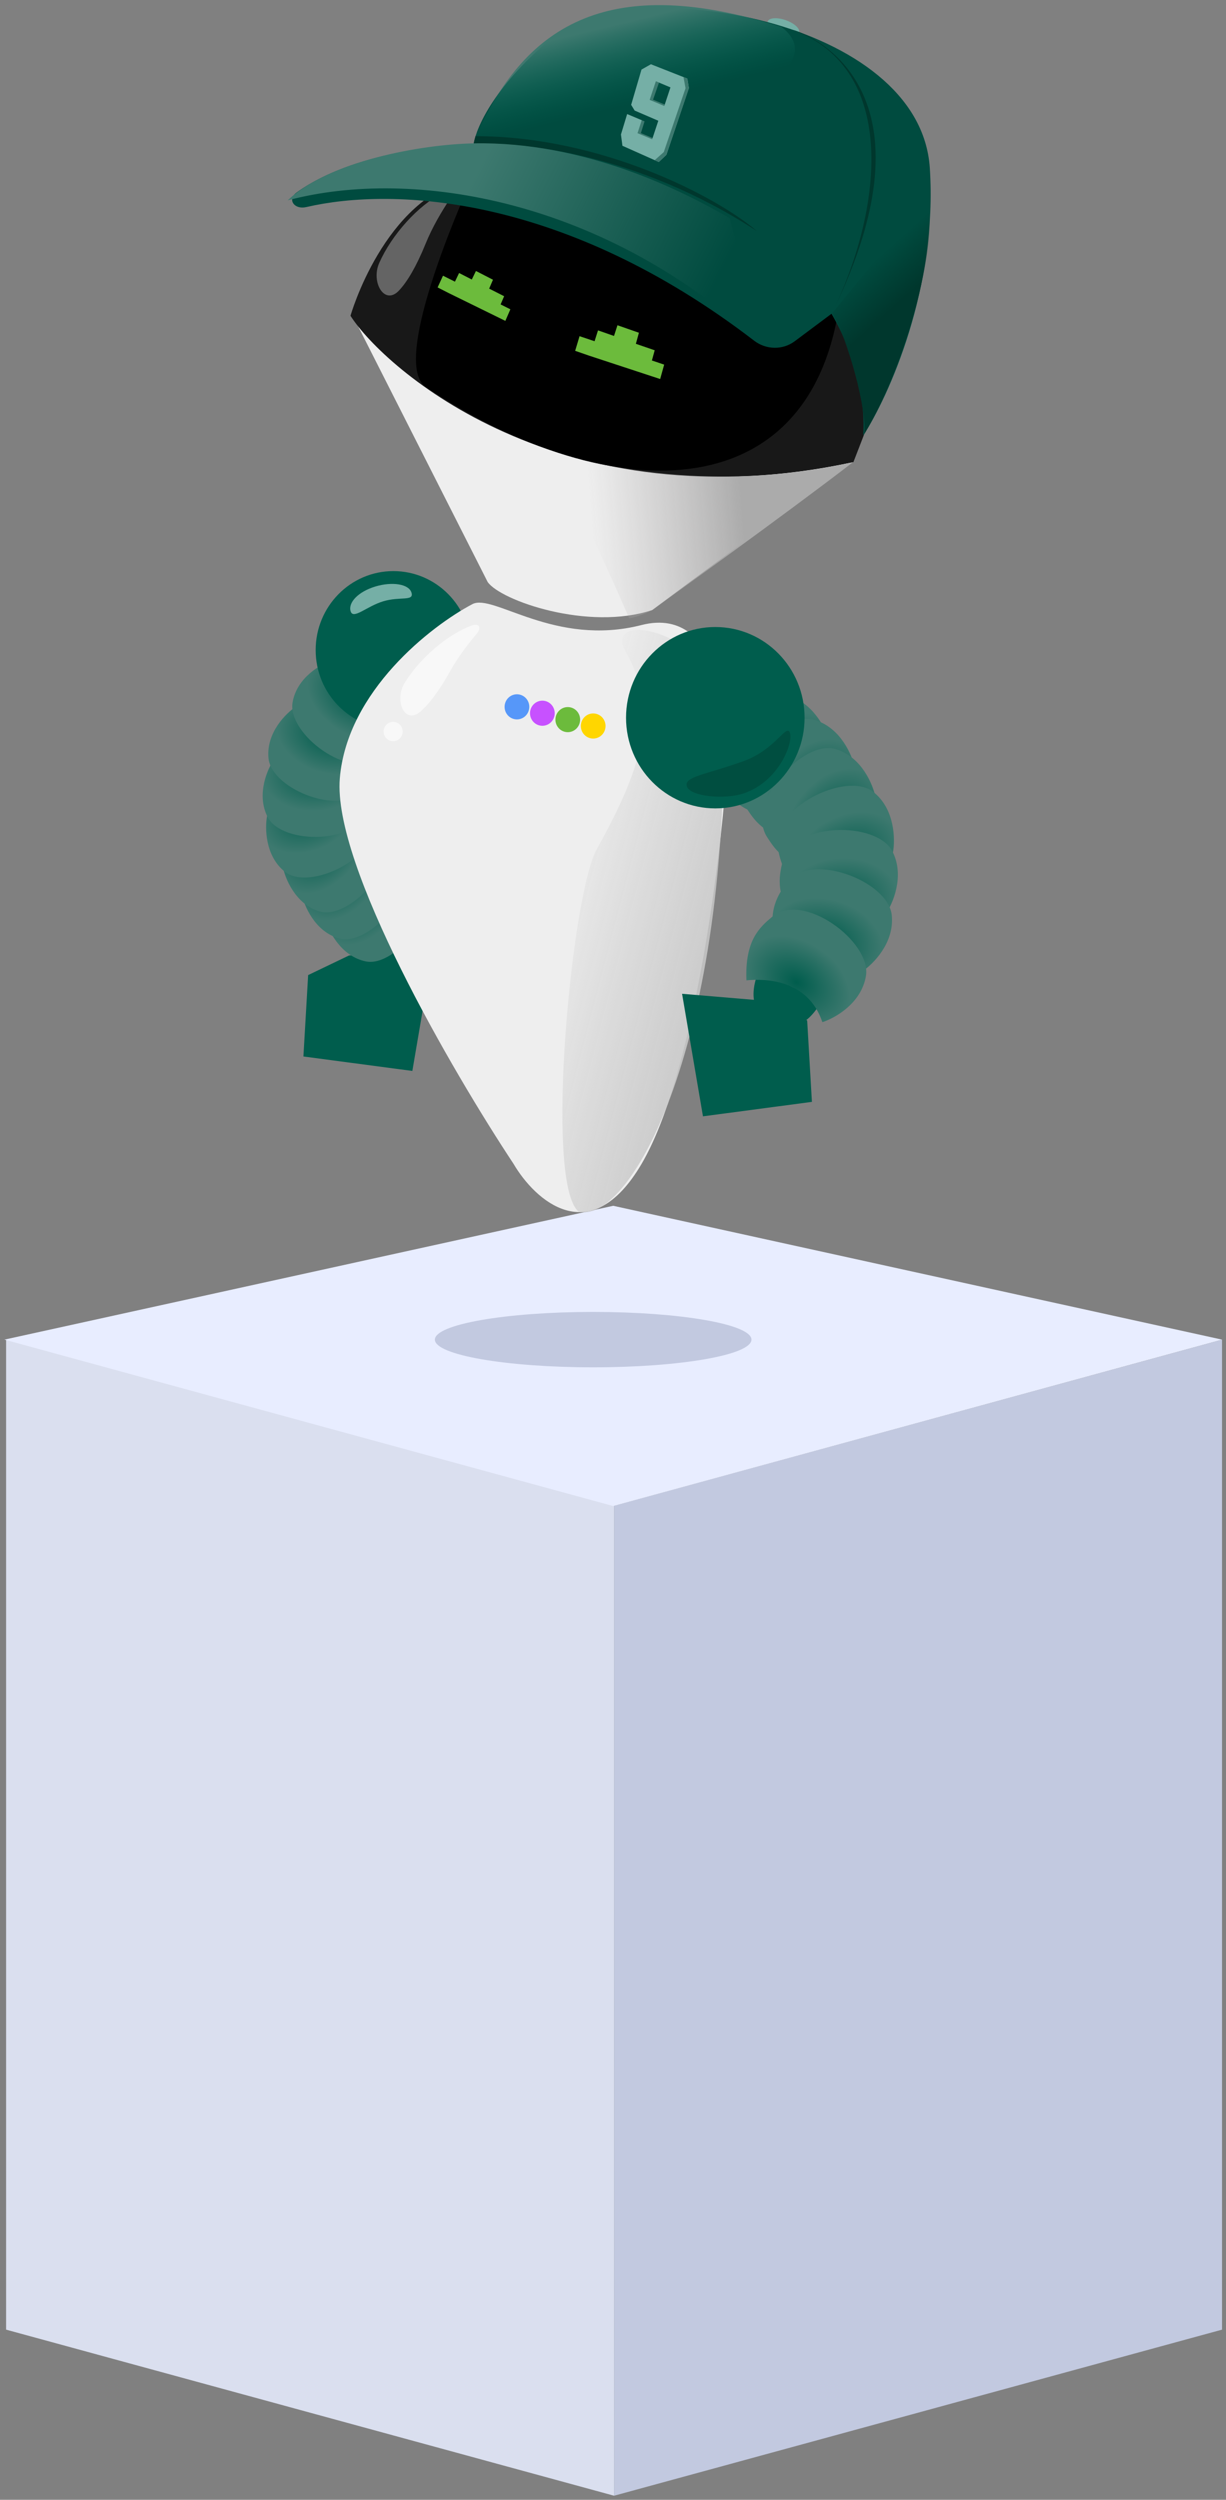 <svg width="187" height="381" viewBox="0 0 187 381" fill="none" xmlns="http://www.w3.org/2000/svg">
<rect x="0" y="0" width="187" height="381" fill="#808080" stroke="none"/>
<path d="M0.931 355.067L93.662 380.38V229.489L0.931 204.176V355.067Z" fill="#DADFEF"/>
<path d="M186.393 355.067L93.662 380.38V229.489L186.393 204.176V355.067Z" fill="#C2C9E0"/>
<path d="M93.533 183.778L186.392 204.176L93.533 229.542L0.673 204.176L93.533 183.778Z" fill="#E8EDFF"/>
<ellipse cx="90.476" cy="204.176" rx="24.144" ry="4.222" fill="#C2C9E0"/>
<path d="M66.083 144.55L53.222 145.631L47.001 148.615L46.279 161.022L62.896 163.226L66.083 144.55Z" fill="#005D4D"/>
<path d="M74.383 88.703L53.81 48.13L129.824 70.431L99.488 92.974C89.778 96.214 76.359 91.55 74.383 88.703Z" fill="#EEEEEE"/>
<path d="M130.171 70.431C85.539 80.06 58.575 56.154 53.46 48.13C53.46 48.13 58.55 30.184 71.592 27.244C95.303 14.5 140.841 3.668 133.309 62.29C133.309 62.29 130.868 68.662 130.171 70.431Z" fill="#181818"/>
<path d="M128.429 42.731C125.724 78.352 93.205 77.85 64.967 58.995C59.13 55.098 72.01 27.166 72.01 27.166L102.383 28.626L128.429 42.731Z" fill="black"/>
<path d="M95.966 94.258C91.465 83.715 86.247 73.36 83.626 68.513C103.664 74.998 121.549 72.361 130.1 70.444C120.16 78.126 99.47 92.992 99.47 92.992C99.47 92.992 97.781 93.897 95.966 94.258Z" fill="url(#paint0_linear)"/>
<path d="M67.545 29.386C63.742 31.337 59.755 35.769 57.842 40.081C56.546 43.002 58.645 46.614 60.844 44.296C62.076 42.997 63.468 40.719 64.938 37.097C65.962 34.574 67.404 32.185 68.465 30.572C69.168 29.502 68.683 28.802 67.545 29.386Z" fill="#646464"/>
<path d="M49.619 140.113C50.112 141.931 52.036 145.76 55.797 146.532C60.497 147.496 67.841 137.964 64.407 133.454C63.053 131.675 61.34 129.451 55.809 129.487C55.771 129.482 55.748 129.481 55.749 129.488C55.927 132.245 55.574 138.27 49.619 140.113Z" fill="url(#paint1_radial)"/>
<path d="M46.003 136.188C46.37 138.037 48.026 141.994 51.725 143.031C56.348 144.328 64.33 135.344 61.214 130.6C59.986 128.73 58.43 126.389 52.909 126.031C52.872 126.023 52.849 126.021 52.849 126.027C52.838 128.79 52.071 134.775 46.003 136.188Z" fill="url(#paint2_radial)"/>
<path d="M43.111 131.993C43.451 133.847 45.053 137.827 48.737 138.917C53.341 140.28 61.447 131.411 58.398 126.623C57.195 124.735 55.672 122.372 50.157 121.936C50.119 121.928 50.097 121.925 50.097 121.931C50.047 124.694 49.197 130.667 43.111 131.993Z" fill="url(#paint3_radial)"/>
<path d="M40.737 124.35C40.385 126.201 40.438 130.5 43.471 132.885C47.263 135.867 58.008 130.632 56.899 125.043C56.462 122.839 55.898 120.074 50.924 117.615C50.893 117.593 50.873 117.582 50.87 117.588C49.827 120.14 46.879 125.381 40.737 124.35Z" fill="url(#paint4_radial)"/>
<path d="M41.884 115.607C40.795 117.135 39.057 121.056 40.817 124.517C43.016 128.844 54.933 128.699 56.25 123.157C56.769 120.971 57.407 118.222 53.919 113.863C53.899 113.83 53.885 113.812 53.881 113.816C51.874 115.682 47.025 119.172 41.884 115.607Z" fill="url(#paint5_radial)"/>
<path d="M45.16 107.686C43.596 108.704 40.566 111.707 40.956 115.582C41.444 120.426 52.587 124.717 55.809 120.048C57.081 118.207 58.664 115.886 56.989 110.533C56.983 110.495 56.976 110.473 56.971 110.475C54.431 111.467 48.66 112.913 45.16 107.686Z" fill="url(#paint6_radial)"/>
<path d="M50.775 100.615C48.998 101.165 45.282 103.226 44.626 107.064C43.807 111.862 53.395 119.048 57.74 115.437C59.454 114.012 61.596 112.212 61.407 106.598C61.411 106.56 61.411 106.537 61.405 106.538C58.695 106.796 52.754 106.607 50.775 100.615Z" fill="url(#paint7_radial)"/>
<ellipse cx="60.001" cy="99.075" rx="11.852" ry="12.033" fill="#005D4D"/>
<path d="M62.77 90.34C63.164 91.683 61.011 90.872 58.444 91.649C55.878 92.425 53.87 94.495 53.476 93.152C53.082 91.809 54.679 90.17 57.245 89.393C59.812 88.617 62.376 88.998 62.77 90.34Z" fill="#75AFA6"/>
<path d="M51.833 118.625C52.949 105.315 65.781 95.38 72.057 92.076C75.23 90.406 84.608 98.652 97.86 95.262C110.329 92.072 111.807 111.191 110.761 118.625C109.715 132.667 105.67 164.078 97.86 177.389C90.049 190.699 81.588 182.935 78.333 177.389C69.035 163.347 50.718 131.936 51.833 118.625Z" fill="#EEEEEE"/>
<ellipse rx="1.886" ry="1.912" transform="matrix(0.97 0.244 -0.237 0.972 78.849 107.732)" fill="#5697F9"/>
<ellipse rx="1.886" ry="1.912" transform="matrix(0.97 0.244 -0.237 0.972 82.726 108.705)" fill="#C751FF"/>
<ellipse rx="1.886" ry="1.912" transform="matrix(0.97 0.244 -0.237 0.972 86.602 109.679)" fill="#6CBB3C"/>
<ellipse rx="1.886" ry="1.912" transform="matrix(0.97 0.244 -0.237 0.972 90.478 110.652)" fill="#FFD600"/>
<path d="M90.984 129.506C97.826 117.181 100.75 108.552 95.42 99.314C91.618 92.724 109.004 96.061 110.414 108.552C111.055 161.115 95.483 186.897 88.221 184.642C83.009 180.131 87.205 136.311 90.984 129.506Z" fill="url(#paint8_linear)"/>
<path d="M126.151 150.786C120.567 152.401 117.686 147.99 116.943 145.583C115.642 147.734 112.75 153.51 117.802 155.948C122.227 158.085 124.955 153.811 126.151 150.786Z" fill="#005D4D"/>
<path d="M126.46 112.866C125.914 110.893 123.8 106.744 119.71 105.929C114.597 104.909 106.673 115.311 110.431 120.191C111.913 122.116 113.787 124.522 119.797 124.449C119.838 124.454 119.862 124.455 119.862 124.448C119.652 121.453 120 114.904 126.46 112.866Z" fill="url(#paint9_radial)"/>
<path d="M130.413 117.108C130.004 115.102 128.181 110.812 124.156 109.708C119.125 108.327 110.505 118.137 113.918 123.272C115.264 125.298 116.968 127.832 122.969 128.187C123.01 128.195 123.034 128.197 123.034 128.191C123.031 125.188 123.829 118.681 130.413 117.108Z" fill="url(#paint10_radial)"/>
<path d="M133.579 121.649C133.199 119.637 131.435 115.322 127.426 114.16C122.414 112.707 113.659 122.393 117 127.576C118.318 129.621 119.987 132.179 125.983 132.62C126.023 132.629 126.048 132.631 126.048 132.625C126.086 129.622 126.974 123.127 133.579 121.649Z" fill="url(#paint11_radial)"/>
<path d="M136.202 129.94C136.575 127.926 136.492 123.255 133.181 120.682C129.044 117.465 117.4 123.218 118.637 129.285C119.125 131.677 119.754 134.678 125.173 137.32C125.207 137.343 125.229 137.355 125.232 137.349C126.351 134.569 129.523 128.857 136.202 129.94Z" fill="url(#paint12_radial)"/>
<path d="M135.009 139.446C136.183 137.78 138.048 133.509 136.116 129.758C133.701 125.07 120.753 125.3 119.355 131.33C118.803 133.709 118.126 136.699 121.942 141.415C121.964 141.451 121.979 141.47 121.984 141.466C124.153 139.426 129.402 135.604 135.009 139.446Z" fill="url(#paint13_radial)"/>
<path d="M131.495 148.073C133.189 146.958 136.464 143.676 136.017 139.468C135.458 134.208 123.325 129.613 119.851 134.706C118.481 136.714 116.773 139.246 118.625 145.052C118.633 145.093 118.64 145.117 118.646 145.115C121.4 144.022 127.662 142.415 131.495 148.073Z" fill="url(#paint14_radial)"/>
<path d="M125.437 155.791C127.364 155.182 131.391 152.92 132.08 148.746C132.942 143.528 122.482 135.777 117.782 139.728C115.928 141.286 113.611 143.256 113.849 149.354C113.845 149.396 113.845 149.421 113.852 149.42C116.795 149.123 123.252 149.292 125.437 155.791Z" fill="url(#paint15_radial)"/>
<ellipse cx="109.105" cy="109.388" rx="13.616" ry="13.823" fill="#005D4D"/>
<path d="M104.777 119.877C104.269 118.352 107.575 118.113 113.47 115.986C118.312 114.239 119.983 110.181 120.491 111.706C120.998 113.231 118.821 119.077 113.47 120.91C110.556 121.909 105.284 121.402 104.777 119.877Z" fill="#00372D" fill-opacity="0.391"/>
<ellipse rx="2.544" ry="1.113" transform="matrix(0.943 0.333 -0.324 0.946 119.489 4.128)" fill="#75AFA6"/>
<path fill-rule="evenodd" clip-rule="evenodd" d="M72.252 21.914C72.669 19.302 75.621 12.771 84.633 5.409C96.297 -4.117 140.319 2.742 141.824 25.606C143.028 43.898 135.553 60.411 131.665 66.381C131.982 61.434 130.798 54.624 126.826 47.823L121.211 52.014C119.375 53.384 116.847 53.321 115.029 51.927C86.202 29.814 60.155 28.442 46.709 31.563C44.896 31.984 43.75 30.415 45.26 29.327C49.66 26.155 58.056 22.645 72.252 21.914Z" fill="#004B3F"/>
<path d="M100.398 26.656C93.325 22.726 76.987 20.842 72.607 20.691C80.368 3.336 93.364 -4.072 119.216 4.112C128.726 11.582 101.958 19.345 100.398 26.656Z" fill="url(#paint16_linear)"/>
<path d="M115.456 35.229C96.767 23.051 79.161 21.696 72.257 21.907C72.296 21.556 72.532 20.756 72.532 20.756C91.78 20.756 109.412 30.037 115.456 35.229Z" fill="#00372D"/>
<path d="M131.859 66.112C132.165 62.23 129.412 51.903 126.926 47.748L141.525 29.787C143.04 36.145 138.972 54.193 131.859 66.112Z" fill="url(#paint17_linear)"/>
<path d="M116.362 52.711C92.476 30.407 63.037 25.45 43.879 30.535C50.176 24.56 64.162 22.009 72.248 21.851C89.203 21.519 104.111 29.086 111.297 33.255L116.362 52.711Z" fill="url(#paint18_linear)"/>
<path d="M120.864 4.523C124.339 5.515 143.459 14.032 126.921 47.675C134.403 32.455 137.335 10.618 120.864 4.523Z" fill="#00372D"/>
<path d="M100.516 12.588L99.611 15.194L101.4 15.931L101.331 16.147L99.103 15.211L100.035 12.391L100.516 12.588Z" fill="#3D796F"/>
<path d="M98.315 18.495L97.754 20.288L99.569 21.048L99.486 21.267L97.246 20.305L97.834 18.298L98.315 18.495Z" fill="#3D796F"/>
<path fill-rule="evenodd" clip-rule="evenodd" d="M99.282 9.792L104.841 11.981L105.076 13.418L101.649 23.59L100.488 24.694L94.938 22.219L94.713 20.497L95.658 17.385L97.88 18.318L97.252 20.297L99.474 21.23L100.41 18.404L96.801 16.852L96.267 15.977L97.848 10.601L99.282 9.792ZM100.042 12.389L99.105 15.215L101.326 16.147L102.263 13.321L100.042 12.389Z" fill="#75AFA6"/>
<path d="M101.246 23.178L104.563 13.45L104.251 11.753L104.838 11.983L105.08 13.433L101.639 23.588L100.485 24.687L99.853 24.419L101.246 23.178Z" fill="#3D796F"/>
<path d="M71.912 95.352C68.19 96.746 64.053 100.314 61.742 104.047C60.061 106.761 61.733 110.533 64.143 108.441C65.421 107.331 66.939 105.382 68.666 102.283C69.899 100.07 71.496 98.028 72.678 96.632C73.504 95.657 73.109 94.905 71.912 95.352Z" fill="#F8F8F8"/>
<ellipse cx="59.965" cy="111.494" rx="1.453" ry="1.476" fill="#F8F8F8"/>
<path d="M104.036 151.467L116.896 152.548L123.117 155.532L123.84 167.938L107.223 170.143L104.036 151.467Z" fill="#005D4D"/>
<path d="M68.433 44.667L66.749 43.808L67.568 42.022L69.392 42.93L70.024 41.609L71.963 42.603L72.593 41.301L75.194 42.636L74.612 43.991L76.895 45.149L76.357 46.399L77.847 47.141L77.081 48.908L75.443 48.103L68.433 44.667Z" fill="#6CBB3C"/>
<path d="M89.845 54.205L87.728 53.471L88.397 51.239L90.688 52.008L91.214 50.354L93.653 51.205L94.18 49.573L97.453 50.715L96.99 52.402L99.861 53.388L99.434 54.944L101.305 55.572L100.694 57.771L98.639 57.094L89.845 54.205Z" fill="#6CBB3C"/>
<defs>
<linearGradient id="paint0_linear" x1="128.374" y1="73.322" x2="82.229" y2="76.936" gradientUnits="userSpaceOnUse">
<stop offset="0.333" stop-color="#ABABAB"/>
<stop offset="0.833" stop-color="#B9B7B7" stop-opacity="0"/>
</linearGradient>
<radialGradient id="paint1_radial" cx="0" cy="0" r="1" gradientUnits="userSpaceOnUse" gradientTransform="translate(55.271 136.62) rotate(35.208) scale(7.261 10.509)">
<stop stop-color="#005D4D"/>
<stop offset="0.776" stop-color="#3D796F"/>
</radialGradient>
<radialGradient id="paint2_radial" cx="0" cy="0" r="1" gradientUnits="userSpaceOnUse" gradientTransform="translate(51.882 133.107) rotate(39.236) scale(7.27 10.496)">
<stop stop-color="#005D4D"/>
<stop offset="0.776" stop-color="#3D796F"/>
</radialGradient>
<radialGradient id="paint3_radial" cx="0" cy="0" r="1" gradientUnits="userSpaceOnUse" gradientTransform="translate(49.031 128.996) rotate(40.045) scale(7.271 10.494)">
<stop stop-color="#005D4D"/>
<stop offset="0.776" stop-color="#3D796F"/>
</radialGradient>
<radialGradient id="paint4_radial" cx="0" cy="0" r="1" gradientUnits="userSpaceOnUse" gradientTransform="translate(47.328 123.765) rotate(61.489) scale(7.311 10.437)">
<stop stop-color="#005D4D"/>
<stop offset="0.776" stop-color="#3D796F"/>
</radialGradient>
<radialGradient id="paint5_radial" cx="0" cy="0" r="1" gradientUnits="userSpaceOnUse" gradientTransform="translate(48.103 117.899) rotate(86.13) scale(7.336 10.401)">
<stop stop-color="#005D4D"/>
<stop offset="0.776" stop-color="#3D796F"/>
</radialGradient>
<radialGradient id="paint6_radial" cx="0" cy="0" r="1" gradientUnits="userSpaceOnUse" gradientTransform="translate(50.122 112.129) rotate(107.284) scale(7.327 10.415)">
<stop stop-color="#005D4D"/>
<stop offset="0.776" stop-color="#3D796F"/>
</radialGradient>
<radialGradient id="paint7_radial" cx="0" cy="0" r="1" gradientUnits="userSpaceOnUse" gradientTransform="translate(54.37 106.252) rotate(122.804) scale(7.304 10.447)">
<stop stop-color="#005D4D"/>
<stop offset="0.776" stop-color="#3D796F"/>
</radialGradient>
<linearGradient id="paint8_linear" x1="116.9" y1="139.341" x2="84.552" y2="130.873" gradientUnits="userSpaceOnUse">
<stop offset="0.102" stop-color="#C8C8C8"/>
<stop offset="1" stop-color="#C4C4C4" stop-opacity="0"/>
</linearGradient>
<radialGradient id="paint9_radial" cx="0" cy="0" r="1" gradientUnits="userSpaceOnUse" gradientTransform="translate(120.339 116.696) rotate(-145.109) scale(7.889 11.42)">
<stop stop-color="#005D4D"/>
<stop offset="0.776" stop-color="#3D796F"/>
</radialGradient>
<radialGradient id="paint10_radial" cx="0" cy="0" r="1" gradientUnits="userSpaceOnUse" gradientTransform="translate(124.044 120.492) rotate(-141.081) scale(7.899 11.406)">
<stop stop-color="#005D4D"/>
<stop offset="0.776" stop-color="#3D796F"/>
</radialGradient>
<radialGradient id="paint11_radial" cx="0" cy="0" r="1" gradientUnits="userSpaceOnUse" gradientTransform="translate(127.164 124.941) rotate(-140.271) scale(7.901 11.404)">
<stop stop-color="#005D4D"/>
<stop offset="0.776" stop-color="#3D796F"/>
</radialGradient>
<radialGradient id="paint12_radial" cx="0" cy="0" r="1" gradientUnits="userSpaceOnUse" gradientTransform="translate(129.045 130.615) rotate(-118.824) scale(7.944 11.342)">
<stop stop-color="#005D4D"/>
<stop offset="0.776" stop-color="#3D796F"/>
</radialGradient>
<radialGradient id="paint13_radial" cx="0" cy="0" r="1" gradientUnits="userSpaceOnUse" gradientTransform="translate(128.238 136.994) rotate(-94.18) scale(7.971 11.302)">
<stop stop-color="#005D4D"/>
<stop offset="0.776" stop-color="#3D796F"/>
</radialGradient>
<radialGradient id="paint14_radial" cx="0" cy="0" r="1" gradientUnits="userSpaceOnUse" gradientTransform="translate(126.078 143.276) rotate(-73.027) scale(7.962 11.316)">
<stop stop-color="#005D4D"/>
<stop offset="0.776" stop-color="#3D796F"/>
</radialGradient>
<radialGradient id="paint15_radial" cx="0" cy="0" r="1" gradientUnits="userSpaceOnUse" gradientTransform="translate(121.498 149.687) rotate(-57.509) scale(7.937 11.351)">
<stop stop-color="#005D4D"/>
<stop offset="0.776" stop-color="#3D796F"/>
</radialGradient>
<linearGradient id="paint16_linear" x1="101.618" y1="0.78" x2="104.913" y2="14.31" gradientUnits="userSpaceOnUse">
<stop offset="0.077" stop-color="#3D796F"/>
<stop offset="0.965" stop-color="#006857" stop-opacity="0"/>
</linearGradient>
<linearGradient id="paint17_linear" x1="130.902" y1="41.856" x2="136.974" y2="48.614" gradientUnits="userSpaceOnUse">
<stop stop-color="#00372D" stop-opacity="0"/>
<stop offset="0.309" stop-color="#00372D" stop-opacity="0.391"/>
<stop offset="0.478" stop-color="#00372D" stop-opacity="0.598"/>
<stop offset="0.809" stop-color="#00372D"/>
<stop offset="1" stop-color="#00372D"/>
</linearGradient>
<linearGradient id="paint18_linear" x1="74.911" y1="21.84" x2="110.754" y2="40.121" gradientUnits="userSpaceOnUse">
<stop stop-color="#3D796F"/>
<stop offset="1" stop-color="#3D796F" stop-opacity="0"/>
</linearGradient>
</defs>
</svg>
